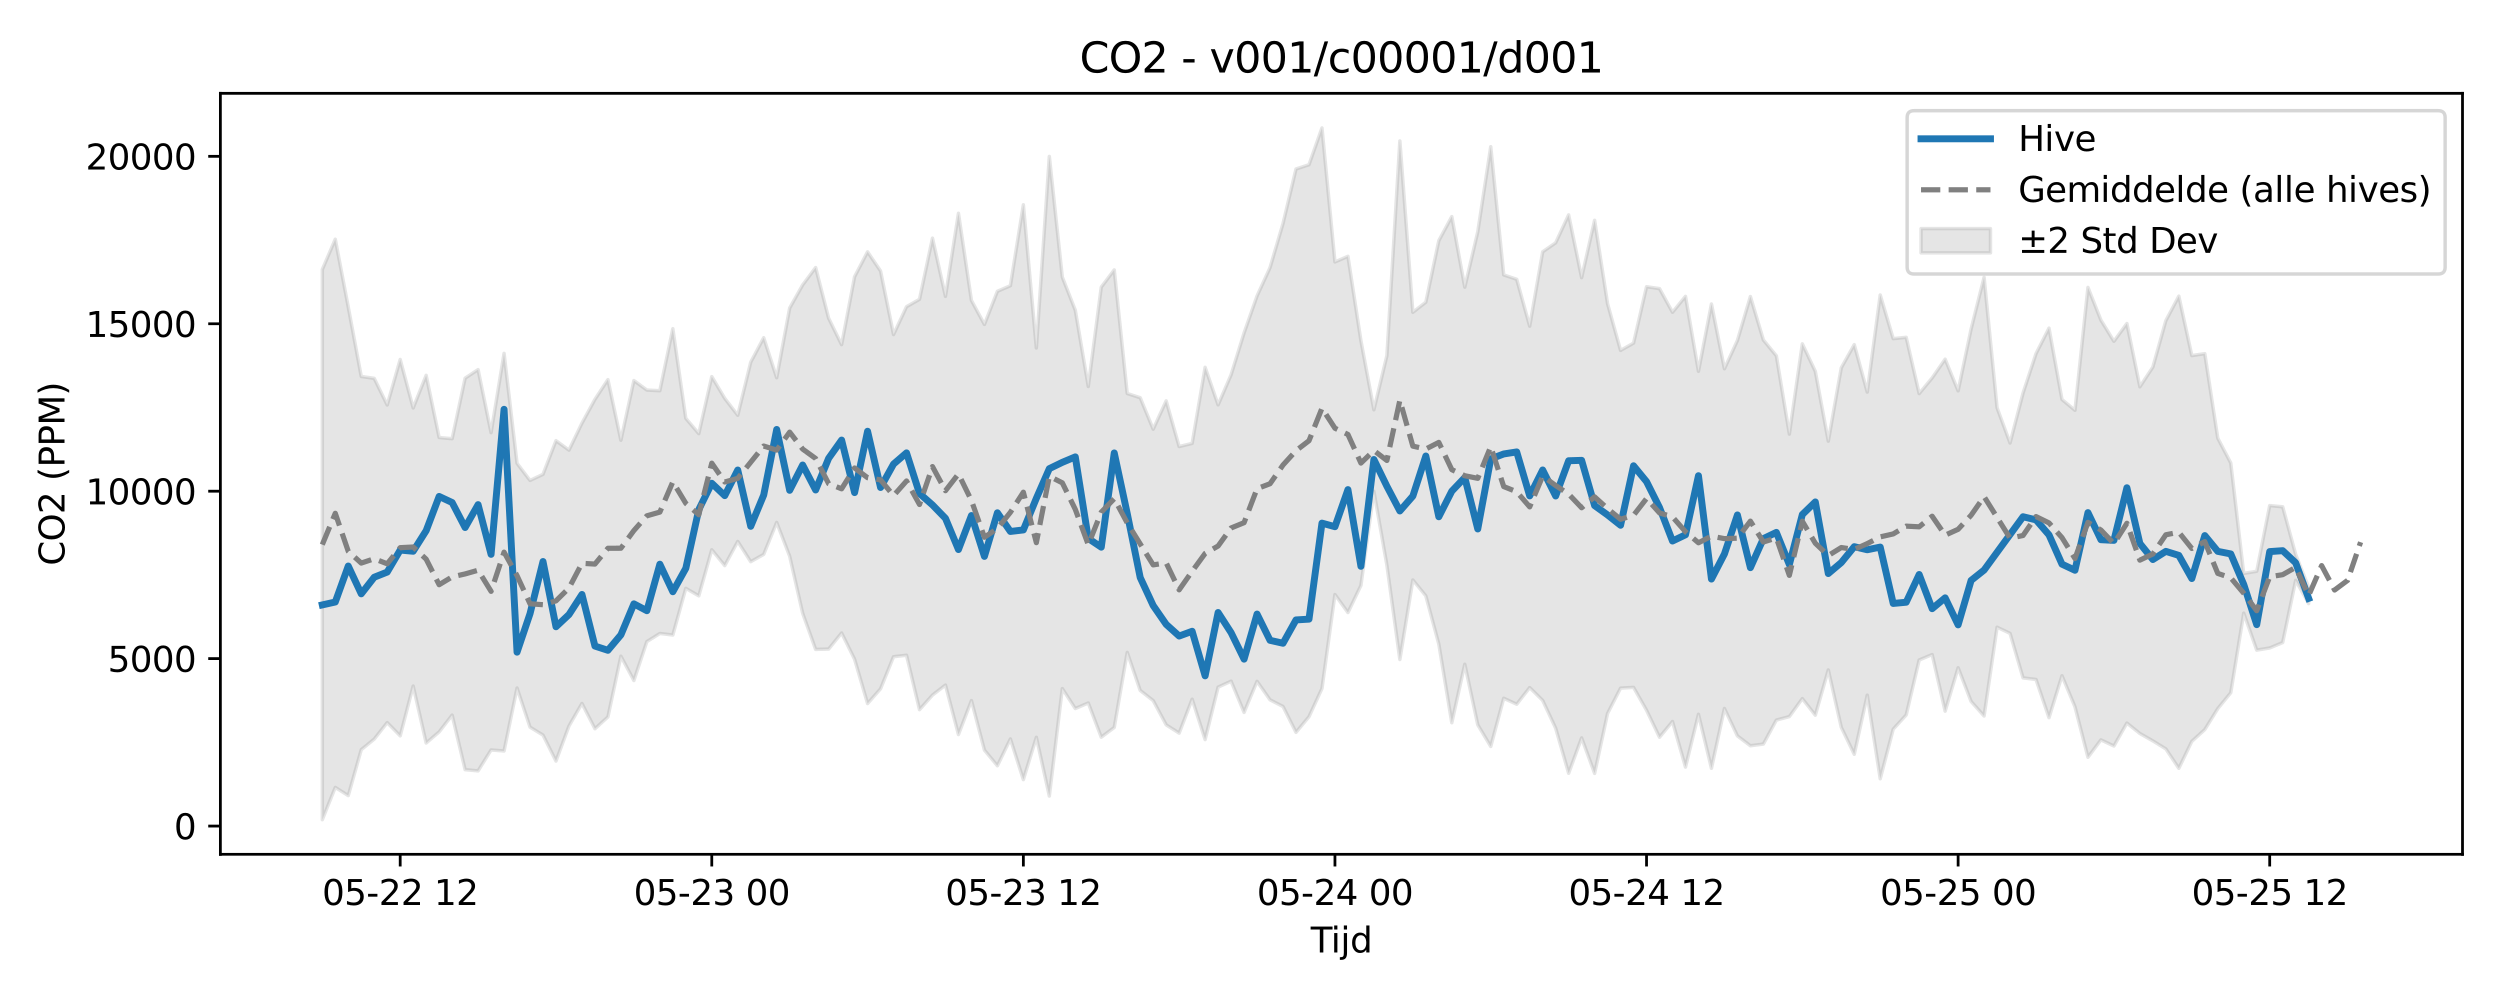 <?xml version="1.0" encoding="utf-8" standalone="no"?>
<!DOCTYPE svg PUBLIC "-//W3C//DTD SVG 1.1//EN"
  "http://www.w3.org/Graphics/SVG/1.1/DTD/svg11.dtd">
<svg xmlns:xlink="http://www.w3.org/1999/xlink" width="720pt" height="288pt" viewBox="0 0 720 288" xmlns="http://www.w3.org/2000/svg" version="1.1">
 <defs>
  <style type="text/css">*{stroke-linejoin: round; stroke-linecap: butt}</style>
 </defs>
 <g id="figure_1">
  <g id="patch_1">
   <path d="M 0 288 
L 720 288 
L 720 0 
L 0 0 
z
" style="fill: #ffffff"/>
  </g>
  <g id="axes_1">
   <g id="patch_2">
    <path d="M 63.47 246.04 
L 709.2 246.04 
L 709.2 26.88 
L 63.47 26.88 
z
" style="fill: #ffffff"/>
   </g>
   <g id="FillBetweenPolyCollection_1">
    <defs>
     <path id="m623223d68a" d="M 92.821 -210.369 
L 92.821 -51.922 
L 96.56 -61.226 
L 100.299 -58.861 
L 104.038 -72.087 
L 107.777 -75.133 
L 111.516 -79.89 
L 115.256 -76.07 
L 118.995 -90.421 
L 122.734 -74.013 
L 126.473 -77.212 
L 130.212 -82.056 
L 133.951 -66.335 
L 137.69 -65.986 
L 141.429 -72.011 
L 145.168 -71.718 
L 148.907 -89.851 
L 152.646 -78.588 
L 156.385 -76.29 
L 160.124 -68.809 
L 163.863 -78.912 
L 167.602 -85.407 
L 171.341 -78.116 
L 175.08 -81.524 
L 178.819 -99.016 
L 182.558 -92.002 
L 186.297 -103.223 
L 190.036 -105.555 
L 193.775 -105.113 
L 197.514 -118.557 
L 201.253 -116.391 
L 204.992 -129.673 
L 208.731 -125.104 
L 212.47 -132.064 
L 216.209 -126.233 
L 219.948 -128.337 
L 223.687 -137.54 
L 227.426 -127.801 
L 231.165 -111.393 
L 234.904 -100.967 
L 238.643 -101.064 
L 242.382 -105.701 
L 246.121 -98.137 
L 249.861 -85.368 
L 253.6 -89.636 
L 257.339 -98.865 
L 261.078 -99.287 
L 264.817 -83.616 
L 268.556 -87.814 
L 272.295 -90.702 
L 276.034 -76.448 
L 279.773 -86.237 
L 283.512 -71.975 
L 287.251 -67.462 
L 290.99 -75.192 
L 294.729 -63.466 
L 298.468 -75.653 
L 302.207 -58.727 
L 305.946 -89.692 
L 309.685 -83.934 
L 313.424 -85.546 
L 317.163 -75.684 
L 320.902 -78.486 
L 324.641 -100.119 
L 328.38 -89.152 
L 332.119 -86.229 
L 335.858 -79.241 
L 339.597 -76.854 
L 343.336 -86.634 
L 347.075 -74.996 
L 350.814 -90.099 
L 354.553 -91.819 
L 358.292 -82.825 
L 362.031 -91.776 
L 365.77 -86.444 
L 369.509 -84.53 
L 373.248 -77.077 
L 376.987 -81.592 
L 380.726 -89.702 
L 384.465 -116.782 
L 388.205 -111.576 
L 391.944 -119.383 
L 395.683 -146.518 
L 399.422 -125.212 
L 403.161 -98.055 
L 406.9 -120.969 
L 410.639 -116.386 
L 414.378 -102.49 
L 418.117 -79.844 
L 421.856 -96.699 
L 425.595 -79.256 
L 429.334 -73.012 
L 433.073 -86.902 
L 436.812 -85.179 
L 440.551 -89.978 
L 444.29 -86.276 
L 448.029 -78.283 
L 451.768 -65.29 
L 455.507 -75.49 
L 459.246 -65.261 
L 462.985 -82.536 
L 466.724 -89.815 
L 470.463 -90.028 
L 474.202 -83.448 
L 477.941 -75.677 
L 481.68 -80.2 
L 485.419 -67.074 
L 489.158 -82.293 
L 492.897 -66.728 
L 496.636 -83.958 
L 500.375 -76.06 
L 504.114 -73.222 
L 507.853 -73.71 
L 511.592 -80.612 
L 515.331 -81.619 
L 519.07 -86.795 
L 522.809 -82.023 
L 526.549 -95.066 
L 530.288 -78.539 
L 534.027 -70.76 
L 537.766 -87.805 
L 541.505 -63.708 
L 545.244 -77.989 
L 548.983 -82.084 
L 552.722 -97.92 
L 556.461 -99.485 
L 560.2 -83.174 
L 563.939 -95.683 
L 567.678 -85.984 
L 571.417 -81.792 
L 575.156 -107.361 
L 578.895 -105.586 
L 582.634 -92.769 
L 586.373 -92.309 
L 590.112 -81.297 
L 593.851 -93.389 
L 597.59 -84.446 
L 601.329 -69.896 
L 605.068 -74.918 
L 608.807 -73.145 
L 612.546 -79.756 
L 616.285 -76.751 
L 620.024 -74.625 
L 623.763 -72.318 
L 627.502 -66.722 
L 631.241 -74.485 
L 634.98 -77.875 
L 638.719 -83.914 
L 642.458 -88.492 
L 646.197 -111.425 
L 649.936 -100.762 
L 653.675 -101.382 
L 657.414 -102.944 
L 661.154 -120.873 
L 664.893 -114.151 
L 664.893 -118.843 
L 664.893 -118.843 
L 661.154 -128.329 
L 657.414 -142.041 
L 653.675 -142.398 
L 649.936 -123.475 
L 646.197 -122.854 
L 642.458 -154.666 
L 638.719 -161.809 
L 634.98 -186.147 
L 631.241 -185.595 
L 627.502 -202.715 
L 623.763 -195.655 
L 620.024 -182.286 
L 616.285 -176.604 
L 612.546 -194.825 
L 608.807 -189.71 
L 605.068 -195.799 
L 601.329 -205.227 
L 597.59 -169.836 
L 593.851 -172.948 
L 590.112 -193.499 
L 586.373 -186.148 
L 582.634 -174.781 
L 578.895 -160.415 
L 575.156 -170.562 
L 571.417 -208.144 
L 567.678 -193.246 
L 563.939 -175.437 
L 560.2 -184.561 
L 556.461 -179.162 
L 552.722 -174.637 
L 548.983 -190.857 
L 545.244 -190.468 
L 541.505 -203.05 
L 537.766 -175.078 
L 534.027 -188.747 
L 530.288 -182.08 
L 526.549 -160.93 
L 522.809 -181.066 
L 519.07 -188.979 
L 515.331 -162.97 
L 511.592 -185.53 
L 507.853 -190.086 
L 504.114 -202.604 
L 500.375 -189.946 
L 496.636 -181.788 
L 492.897 -200.455 
L 489.158 -181.062 
L 485.419 -202.655 
L 481.68 -198.067 
L 477.941 -204.885 
L 474.202 -205.42 
L 470.463 -189.186 
L 466.724 -187.081 
L 462.985 -200.508 
L 459.246 -224.554 
L 455.507 -208.04 
L 451.768 -226.119 
L 448.029 -218.07 
L 444.29 -215.488 
L 440.551 -194.059 
L 436.812 -207.561 
L 433.073 -208.832 
L 429.334 -245.752 
L 425.595 -221.227 
L 421.856 -205.282 
L 418.117 -225.63 
L 414.378 -218.694 
L 410.639 -200.976 
L 406.9 -198.054 
L 403.161 -247.411 
L 399.422 -185.562 
L 395.683 -169.98 
L 391.944 -189.884 
L 388.205 -214.187 
L 384.465 -212.555 
L 380.726 -251.158 
L 376.987 -240.554 
L 373.248 -239.33 
L 369.509 -223.634 
L 365.77 -210.925 
L 362.031 -202.758 
L 358.292 -192.112 
L 354.553 -180.066 
L 350.814 -171.401 
L 347.075 -182.224 
L 343.336 -160.303 
L 339.597 -159.395 
L 335.858 -172.551 
L 332.119 -164.395 
L 328.38 -173.46 
L 324.641 -174.668 
L 320.902 -210.271 
L 317.163 -205.312 
L 313.424 -176.689 
L 309.685 -198.666 
L 305.946 -208.198 
L 302.207 -242.946 
L 298.468 -187.776 
L 294.729 -229.032 
L 290.99 -205.713 
L 287.251 -204.108 
L 283.512 -194.56 
L 279.773 -201.486 
L 276.034 -226.582 
L 272.295 -202.649 
L 268.556 -219.427 
L 264.817 -201.803 
L 261.078 -199.672 
L 257.339 -191.649 
L 253.6 -209.953 
L 249.861 -215.473 
L 246.121 -208.303 
L 242.382 -188.738 
L 238.643 -196.364 
L 234.904 -210.947 
L 231.165 -205.941 
L 227.426 -199.284 
L 223.687 -179.208 
L 219.948 -190.74 
L 216.209 -183.683 
L 212.47 -168.4 
L 208.731 -173.269 
L 204.992 -179.54 
L 201.253 -163.104 
L 197.514 -167.518 
L 193.775 -193.339 
L 190.036 -175.477 
L 186.297 -175.665 
L 182.558 -178.407 
L 178.819 -161.207 
L 175.08 -178.675 
L 171.341 -172.978 
L 167.602 -166.137 
L 163.863 -158.363 
L 160.124 -161.089 
L 156.385 -151.395 
L 152.646 -149.639 
L 148.907 -154.564 
L 145.168 -186.239 
L 141.429 -163.38 
L 137.69 -181.558 
L 133.951 -179.08 
L 130.212 -161.654 
L 126.473 -161.993 
L 122.734 -179.913 
L 118.995 -170.507 
L 115.256 -184.478 
L 111.516 -171.363 
L 107.777 -179.039 
L 104.038 -179.578 
L 100.299 -199.572 
L 96.56 -219.112 
L 92.821 -210.369 
z
" style="stroke: #808080; stroke-opacity: 0.2"/>
    </defs>
    <g clip-path="url(#p5d192a5599)">
     <use xlink:href="#m623223d68a" x="0" y="288" style="fill: #808080; fill-opacity: 0.2; stroke: #808080; stroke-opacity: 0.2"/>
    </g>
   </g>
   <g id="matplotlib.axis_1">
    <g id="xtick_1">
     <g id="line2d_1">
      <defs>
       <path id="mdbb55ed7d4" d="M 0 0 
L 0 3.5 
" style="stroke: #000000; stroke-width: 0.8"/>
      </defs>
      <g>
       <use xlink:href="#mdbb55ed7d4" x="115.256" y="246.04" style="stroke: #000000; stroke-width: 0.8"/>
      </g>
     </g>
     <g id="text_1">
      <!-- 05-22 12 -->
      <g transform="translate(92.775 260.638) scale(0.1 -0.1)">
       <defs>
        <path id="DejaVuSans-30" d="M 2034 4250 
Q 1547 4250 1301 3770 
Q 1056 3291 1056 2328 
Q 1056 1369 1301 889 
Q 1547 409 2034 409 
Q 2525 409 2770 889 
Q 3016 1369 3016 2328 
Q 3016 3291 2770 3770 
Q 2525 4250 2034 4250 
z
M 2034 4750 
Q 2819 4750 3233 4129 
Q 3647 3509 3647 2328 
Q 3647 1150 3233 529 
Q 2819 -91 2034 -91 
Q 1250 -91 836 529 
Q 422 1150 422 2328 
Q 422 3509 836 4129 
Q 1250 4750 2034 4750 
z
" transform="scale(0.016)"/>
        <path id="DejaVuSans-35" d="M 691 4666 
L 3169 4666 
L 3169 4134 
L 1269 4134 
L 1269 2991 
Q 1406 3038 1543 3061 
Q 1681 3084 1819 3084 
Q 2600 3084 3056 2656 
Q 3513 2228 3513 1497 
Q 3513 744 3044 326 
Q 2575 -91 1722 -91 
Q 1428 -91 1123 -41 
Q 819 9 494 109 
L 494 744 
Q 775 591 1075 516 
Q 1375 441 1709 441 
Q 2250 441 2565 725 
Q 2881 1009 2881 1497 
Q 2881 1984 2565 2268 
Q 2250 2553 1709 2553 
Q 1456 2553 1204 2497 
Q 953 2441 691 2322 
L 691 4666 
z
" transform="scale(0.016)"/>
        <path id="DejaVuSans-2d" d="M 313 2009 
L 1997 2009 
L 1997 1497 
L 313 1497 
L 313 2009 
z
" transform="scale(0.016)"/>
        <path id="DejaVuSans-32" d="M 1228 531 
L 3431 531 
L 3431 0 
L 469 0 
L 469 531 
Q 828 903 1448 1529 
Q 2069 2156 2228 2338 
Q 2531 2678 2651 2914 
Q 2772 3150 2772 3378 
Q 2772 3750 2511 3984 
Q 2250 4219 1831 4219 
Q 1534 4219 1204 4116 
Q 875 4013 500 3803 
L 500 4441 
Q 881 4594 1212 4672 
Q 1544 4750 1819 4750 
Q 2544 4750 2975 4387 
Q 3406 4025 3406 3419 
Q 3406 3131 3298 2873 
Q 3191 2616 2906 2266 
Q 2828 2175 2409 1742 
Q 1991 1309 1228 531 
z
" transform="scale(0.016)"/>
        <path id="DejaVuSans-20" transform="scale(0.016)"/>
        <path id="DejaVuSans-31" d="M 794 531 
L 1825 531 
L 1825 4091 
L 703 3866 
L 703 4441 
L 1819 4666 
L 2450 4666 
L 2450 531 
L 3481 531 
L 3481 0 
L 794 0 
L 794 531 
z
" transform="scale(0.016)"/>
       </defs>
       <use xlink:href="#DejaVuSans-30"/>
       <use xlink:href="#DejaVuSans-35" transform="translate(63.623 0)"/>
       <use xlink:href="#DejaVuSans-2d" transform="translate(127.246 0)"/>
       <use xlink:href="#DejaVuSans-32" transform="translate(163.33 0)"/>
       <use xlink:href="#DejaVuSans-32" transform="translate(226.953 0)"/>
       <use xlink:href="#DejaVuSans-20" transform="translate(290.576 0)"/>
       <use xlink:href="#DejaVuSans-31" transform="translate(322.363 0)"/>
       <use xlink:href="#DejaVuSans-32" transform="translate(385.986 0)"/>
      </g>
     </g>
    </g>
    <g id="xtick_2">
     <g id="line2d_2">
      <g>
       <use xlink:href="#mdbb55ed7d4" x="204.992" y="246.04" style="stroke: #000000; stroke-width: 0.8"/>
      </g>
     </g>
     <g id="text_2">
      <!-- 05-23 00 -->
      <g transform="translate(182.512 260.638) scale(0.1 -0.1)">
       <defs>
        <path id="DejaVuSans-33" d="M 2597 2516 
Q 3050 2419 3304 2112 
Q 3559 1806 3559 1356 
Q 3559 666 3084 287 
Q 2609 -91 1734 -91 
Q 1441 -91 1130 -33 
Q 819 25 488 141 
L 488 750 
Q 750 597 1062 519 
Q 1375 441 1716 441 
Q 2309 441 2620 675 
Q 2931 909 2931 1356 
Q 2931 1769 2642 2001 
Q 2353 2234 1838 2234 
L 1294 2234 
L 1294 2753 
L 1863 2753 
Q 2328 2753 2575 2939 
Q 2822 3125 2822 3475 
Q 2822 3834 2567 4026 
Q 2313 4219 1838 4219 
Q 1578 4219 1281 4162 
Q 984 4106 628 3988 
L 628 4550 
Q 988 4650 1302 4700 
Q 1616 4750 1894 4750 
Q 2613 4750 3031 4423 
Q 3450 4097 3450 3541 
Q 3450 3153 3228 2886 
Q 3006 2619 2597 2516 
z
" transform="scale(0.016)"/>
       </defs>
       <use xlink:href="#DejaVuSans-30"/>
       <use xlink:href="#DejaVuSans-35" transform="translate(63.623 0)"/>
       <use xlink:href="#DejaVuSans-2d" transform="translate(127.246 0)"/>
       <use xlink:href="#DejaVuSans-32" transform="translate(163.33 0)"/>
       <use xlink:href="#DejaVuSans-33" transform="translate(226.953 0)"/>
       <use xlink:href="#DejaVuSans-20" transform="translate(290.576 0)"/>
       <use xlink:href="#DejaVuSans-30" transform="translate(322.363 0)"/>
       <use xlink:href="#DejaVuSans-30" transform="translate(385.986 0)"/>
      </g>
     </g>
    </g>
    <g id="xtick_3">
     <g id="line2d_3">
      <g>
       <use xlink:href="#mdbb55ed7d4" x="294.729" y="246.04" style="stroke: #000000; stroke-width: 0.8"/>
      </g>
     </g>
     <g id="text_3">
      <!-- 05-23 12 -->
      <g transform="translate(272.248 260.638) scale(0.1 -0.1)">
       <use xlink:href="#DejaVuSans-30"/>
       <use xlink:href="#DejaVuSans-35" transform="translate(63.623 0)"/>
       <use xlink:href="#DejaVuSans-2d" transform="translate(127.246 0)"/>
       <use xlink:href="#DejaVuSans-32" transform="translate(163.33 0)"/>
       <use xlink:href="#DejaVuSans-33" transform="translate(226.953 0)"/>
       <use xlink:href="#DejaVuSans-20" transform="translate(290.576 0)"/>
       <use xlink:href="#DejaVuSans-31" transform="translate(322.363 0)"/>
       <use xlink:href="#DejaVuSans-32" transform="translate(385.986 0)"/>
      </g>
     </g>
    </g>
    <g id="xtick_4">
     <g id="line2d_4">
      <g>
       <use xlink:href="#mdbb55ed7d4" x="384.465" y="246.04" style="stroke: #000000; stroke-width: 0.8"/>
      </g>
     </g>
     <g id="text_4">
      <!-- 05-24 00 -->
      <g transform="translate(361.985 260.638) scale(0.1 -0.1)">
       <defs>
        <path id="DejaVuSans-34" d="M 2419 4116 
L 825 1625 
L 2419 1625 
L 2419 4116 
z
M 2253 4666 
L 3047 4666 
L 3047 1625 
L 3713 1625 
L 3713 1100 
L 3047 1100 
L 3047 0 
L 2419 0 
L 2419 1100 
L 313 1100 
L 313 1709 
L 2253 4666 
z
" transform="scale(0.016)"/>
       </defs>
       <use xlink:href="#DejaVuSans-30"/>
       <use xlink:href="#DejaVuSans-35" transform="translate(63.623 0)"/>
       <use xlink:href="#DejaVuSans-2d" transform="translate(127.246 0)"/>
       <use xlink:href="#DejaVuSans-32" transform="translate(163.33 0)"/>
       <use xlink:href="#DejaVuSans-34" transform="translate(226.953 0)"/>
       <use xlink:href="#DejaVuSans-20" transform="translate(290.576 0)"/>
       <use xlink:href="#DejaVuSans-30" transform="translate(322.363 0)"/>
       <use xlink:href="#DejaVuSans-30" transform="translate(385.986 0)"/>
      </g>
     </g>
    </g>
    <g id="xtick_5">
     <g id="line2d_5">
      <g>
       <use xlink:href="#mdbb55ed7d4" x="474.202" y="246.04" style="stroke: #000000; stroke-width: 0.8"/>
      </g>
     </g>
     <g id="text_5">
      <!-- 05-24 12 -->
      <g transform="translate(451.722 260.638) scale(0.1 -0.1)">
       <use xlink:href="#DejaVuSans-30"/>
       <use xlink:href="#DejaVuSans-35" transform="translate(63.623 0)"/>
       <use xlink:href="#DejaVuSans-2d" transform="translate(127.246 0)"/>
       <use xlink:href="#DejaVuSans-32" transform="translate(163.33 0)"/>
       <use xlink:href="#DejaVuSans-34" transform="translate(226.953 0)"/>
       <use xlink:href="#DejaVuSans-20" transform="translate(290.576 0)"/>
       <use xlink:href="#DejaVuSans-31" transform="translate(322.363 0)"/>
       <use xlink:href="#DejaVuSans-32" transform="translate(385.986 0)"/>
      </g>
     </g>
    </g>
    <g id="xtick_6">
     <g id="line2d_6">
      <g>
       <use xlink:href="#mdbb55ed7d4" x="563.939" y="246.04" style="stroke: #000000; stroke-width: 0.8"/>
      </g>
     </g>
     <g id="text_6">
      <!-- 05-25 00 -->
      <g transform="translate(541.458 260.638) scale(0.1 -0.1)">
       <use xlink:href="#DejaVuSans-30"/>
       <use xlink:href="#DejaVuSans-35" transform="translate(63.623 0)"/>
       <use xlink:href="#DejaVuSans-2d" transform="translate(127.246 0)"/>
       <use xlink:href="#DejaVuSans-32" transform="translate(163.33 0)"/>
       <use xlink:href="#DejaVuSans-35" transform="translate(226.953 0)"/>
       <use xlink:href="#DejaVuSans-20" transform="translate(290.576 0)"/>
       <use xlink:href="#DejaVuSans-30" transform="translate(322.363 0)"/>
       <use xlink:href="#DejaVuSans-30" transform="translate(385.986 0)"/>
      </g>
     </g>
    </g>
    <g id="xtick_7">
     <g id="line2d_7">
      <g>
       <use xlink:href="#mdbb55ed7d4" x="653.675" y="246.04" style="stroke: #000000; stroke-width: 0.8"/>
      </g>
     </g>
     <g id="text_7">
      <!-- 05-25 12 -->
      <g transform="translate(631.195 260.638) scale(0.1 -0.1)">
       <use xlink:href="#DejaVuSans-30"/>
       <use xlink:href="#DejaVuSans-35" transform="translate(63.623 0)"/>
       <use xlink:href="#DejaVuSans-2d" transform="translate(127.246 0)"/>
       <use xlink:href="#DejaVuSans-32" transform="translate(163.33 0)"/>
       <use xlink:href="#DejaVuSans-35" transform="translate(226.953 0)"/>
       <use xlink:href="#DejaVuSans-20" transform="translate(290.576 0)"/>
       <use xlink:href="#DejaVuSans-31" transform="translate(322.363 0)"/>
       <use xlink:href="#DejaVuSans-32" transform="translate(385.986 0)"/>
      </g>
     </g>
    </g>
    <g id="text_8">
     <!-- Tijd -->
     <g transform="translate(377.485 274.317) scale(0.1 -0.1)">
      <defs>
       <path id="DejaVuSans-54" d="M -19 4666 
L 3928 4666 
L 3928 4134 
L 2272 4134 
L 2272 0 
L 1638 0 
L 1638 4134 
L -19 4134 
L -19 4666 
z
" transform="scale(0.016)"/>
       <path id="DejaVuSans-69" d="M 603 3500 
L 1178 3500 
L 1178 0 
L 603 0 
L 603 3500 
z
M 603 4863 
L 1178 4863 
L 1178 4134 
L 603 4134 
L 603 4863 
z
" transform="scale(0.016)"/>
       <path id="DejaVuSans-6a" d="M 603 3500 
L 1178 3500 
L 1178 -63 
Q 1178 -731 923 -1031 
Q 669 -1331 103 -1331 
L -116 -1331 
L -116 -844 
L 38 -844 
Q 366 -844 484 -692 
Q 603 -541 603 -63 
L 603 3500 
z
M 603 4863 
L 1178 4863 
L 1178 4134 
L 603 4134 
L 603 4863 
z
" transform="scale(0.016)"/>
       <path id="DejaVuSans-64" d="M 2906 2969 
L 2906 4863 
L 3481 4863 
L 3481 0 
L 2906 0 
L 2906 525 
Q 2725 213 2448 61 
Q 2172 -91 1784 -91 
Q 1150 -91 751 415 
Q 353 922 353 1747 
Q 353 2572 751 3078 
Q 1150 3584 1784 3584 
Q 2172 3584 2448 3432 
Q 2725 3281 2906 2969 
z
M 947 1747 
Q 947 1113 1208 752 
Q 1469 391 1925 391 
Q 2381 391 2643 752 
Q 2906 1113 2906 1747 
Q 2906 2381 2643 2742 
Q 2381 3103 1925 3103 
Q 1469 3103 1208 2742 
Q 947 2381 947 1747 
z
" transform="scale(0.016)"/>
      </defs>
      <use xlink:href="#DejaVuSans-54"/>
      <use xlink:href="#DejaVuSans-69" transform="translate(57.959 0)"/>
      <use xlink:href="#DejaVuSans-6a" transform="translate(85.742 0)"/>
      <use xlink:href="#DejaVuSans-64" transform="translate(113.525 0)"/>
     </g>
    </g>
   </g>
   <g id="matplotlib.axis_2">
    <g id="ytick_1">
     <g id="line2d_8">
      <defs>
       <path id="m14771e2148" d="M 0 0 
L -3.5 0 
" style="stroke: #000000; stroke-width: 0.8"/>
      </defs>
      <g>
       <use xlink:href="#m14771e2148" x="63.47" y="237.902" style="stroke: #000000; stroke-width: 0.8"/>
      </g>
     </g>
     <g id="text_9">
      <!-- 0 -->
      <g transform="translate(50.108 241.701) scale(0.1 -0.1)">
       <use xlink:href="#DejaVuSans-30"/>
      </g>
     </g>
    </g>
    <g id="ytick_2">
     <g id="line2d_9">
      <g>
       <use xlink:href="#m14771e2148" x="63.47" y="189.682" style="stroke: #000000; stroke-width: 0.8"/>
      </g>
     </g>
     <g id="text_10">
      <!-- 5000 -->
      <g transform="translate(31.02 193.481) scale(0.1 -0.1)">
       <use xlink:href="#DejaVuSans-35"/>
       <use xlink:href="#DejaVuSans-30" transform="translate(63.623 0)"/>
       <use xlink:href="#DejaVuSans-30" transform="translate(127.246 0)"/>
       <use xlink:href="#DejaVuSans-30" transform="translate(190.869 0)"/>
      </g>
     </g>
    </g>
    <g id="ytick_3">
     <g id="line2d_10">
      <g>
       <use xlink:href="#m14771e2148" x="63.47" y="141.462" style="stroke: #000000; stroke-width: 0.8"/>
      </g>
     </g>
     <g id="text_11">
      <!-- 10000 -->
      <g transform="translate(24.657 145.261) scale(0.1 -0.1)">
       <use xlink:href="#DejaVuSans-31"/>
       <use xlink:href="#DejaVuSans-30" transform="translate(63.623 0)"/>
       <use xlink:href="#DejaVuSans-30" transform="translate(127.246 0)"/>
       <use xlink:href="#DejaVuSans-30" transform="translate(190.869 0)"/>
       <use xlink:href="#DejaVuSans-30" transform="translate(254.492 0)"/>
      </g>
     </g>
    </g>
    <g id="ytick_4">
     <g id="line2d_11">
      <g>
       <use xlink:href="#m14771e2148" x="63.47" y="93.242" style="stroke: #000000; stroke-width: 0.8"/>
      </g>
     </g>
     <g id="text_12">
      <!-- 15000 -->
      <g transform="translate(24.657 97.041) scale(0.1 -0.1)">
       <use xlink:href="#DejaVuSans-31"/>
       <use xlink:href="#DejaVuSans-35" transform="translate(63.623 0)"/>
       <use xlink:href="#DejaVuSans-30" transform="translate(127.246 0)"/>
       <use xlink:href="#DejaVuSans-30" transform="translate(190.869 0)"/>
       <use xlink:href="#DejaVuSans-30" transform="translate(254.492 0)"/>
      </g>
     </g>
    </g>
    <g id="ytick_5">
     <g id="line2d_12">
      <g>
       <use xlink:href="#m14771e2148" x="63.47" y="45.022" style="stroke: #000000; stroke-width: 0.8"/>
      </g>
     </g>
     <g id="text_13">
      <!-- 20000 -->
      <g transform="translate(24.657 48.821) scale(0.1 -0.1)">
       <use xlink:href="#DejaVuSans-32"/>
       <use xlink:href="#DejaVuSans-30" transform="translate(63.623 0)"/>
       <use xlink:href="#DejaVuSans-30" transform="translate(127.246 0)"/>
       <use xlink:href="#DejaVuSans-30" transform="translate(190.869 0)"/>
       <use xlink:href="#DejaVuSans-30" transform="translate(254.492 0)"/>
      </g>
     </g>
    </g>
    <g id="text_14">
     <!-- CO2 (PPM) -->
     <g transform="translate(18.578 162.903) rotate(-90) scale(0.1 -0.1)">
      <defs>
       <path id="DejaVuSans-43" d="M 4122 4306 
L 4122 3641 
Q 3803 3938 3442 4084 
Q 3081 4231 2675 4231 
Q 1875 4231 1450 3742 
Q 1025 3253 1025 2328 
Q 1025 1406 1450 917 
Q 1875 428 2675 428 
Q 3081 428 3442 575 
Q 3803 722 4122 1019 
L 4122 359 
Q 3791 134 3420 21 
Q 3050 -91 2638 -91 
Q 1578 -91 968 557 
Q 359 1206 359 2328 
Q 359 3453 968 4101 
Q 1578 4750 2638 4750 
Q 3056 4750 3426 4639 
Q 3797 4528 4122 4306 
z
" transform="scale(0.016)"/>
       <path id="DejaVuSans-4f" d="M 2522 4238 
Q 1834 4238 1429 3725 
Q 1025 3213 1025 2328 
Q 1025 1447 1429 934 
Q 1834 422 2522 422 
Q 3209 422 3611 934 
Q 4013 1447 4013 2328 
Q 4013 3213 3611 3725 
Q 3209 4238 2522 4238 
z
M 2522 4750 
Q 3503 4750 4090 4092 
Q 4678 3434 4678 2328 
Q 4678 1225 4090 567 
Q 3503 -91 2522 -91 
Q 1538 -91 948 565 
Q 359 1222 359 2328 
Q 359 3434 948 4092 
Q 1538 4750 2522 4750 
z
" transform="scale(0.016)"/>
       <path id="DejaVuSans-28" d="M 1984 4856 
Q 1566 4138 1362 3434 
Q 1159 2731 1159 2009 
Q 1159 1288 1364 580 
Q 1569 -128 1984 -844 
L 1484 -844 
Q 1016 -109 783 600 
Q 550 1309 550 2009 
Q 550 2706 781 3412 
Q 1013 4119 1484 4856 
L 1984 4856 
z
" transform="scale(0.016)"/>
       <path id="DejaVuSans-50" d="M 1259 4147 
L 1259 2394 
L 2053 2394 
Q 2494 2394 2734 2622 
Q 2975 2850 2975 3272 
Q 2975 3691 2734 3919 
Q 2494 4147 2053 4147 
L 1259 4147 
z
M 628 4666 
L 2053 4666 
Q 2838 4666 3239 4311 
Q 3641 3956 3641 3272 
Q 3641 2581 3239 2228 
Q 2838 1875 2053 1875 
L 1259 1875 
L 1259 0 
L 628 0 
L 628 4666 
z
" transform="scale(0.016)"/>
       <path id="DejaVuSans-4d" d="M 628 4666 
L 1569 4666 
L 2759 1491 
L 3956 4666 
L 4897 4666 
L 4897 0 
L 4281 0 
L 4281 4097 
L 3078 897 
L 2444 897 
L 1241 4097 
L 1241 0 
L 628 0 
L 628 4666 
z
" transform="scale(0.016)"/>
       <path id="DejaVuSans-29" d="M 513 4856 
L 1013 4856 
Q 1481 4119 1714 3412 
Q 1947 2706 1947 2009 
Q 1947 1309 1714 600 
Q 1481 -109 1013 -844 
L 513 -844 
Q 928 -128 1133 580 
Q 1338 1288 1338 2009 
Q 1338 2731 1133 3434 
Q 928 4138 513 4856 
z
" transform="scale(0.016)"/>
      </defs>
      <use xlink:href="#DejaVuSans-43"/>
      <use xlink:href="#DejaVuSans-4f" transform="translate(69.824 0)"/>
      <use xlink:href="#DejaVuSans-32" transform="translate(148.535 0)"/>
      <use xlink:href="#DejaVuSans-20" transform="translate(212.158 0)"/>
      <use xlink:href="#DejaVuSans-28" transform="translate(243.945 0)"/>
      <use xlink:href="#DejaVuSans-50" transform="translate(282.959 0)"/>
      <use xlink:href="#DejaVuSans-50" transform="translate(343.262 0)"/>
      <use xlink:href="#DejaVuSans-4d" transform="translate(403.564 0)"/>
      <use xlink:href="#DejaVuSans-29" transform="translate(489.844 0)"/>
     </g>
    </g>
   </g>
   <g id="line2d_13">
    <path d="M 92.821 174.218 
L 96.56 173.379 
L 100.299 163.019 
L 104.038 171.021 
L 107.777 166.241 
L 111.516 164.759 
L 115.256 158.421 
L 118.995 158.76 
L 122.734 152.829 
L 126.473 142.976 
L 130.212 144.725 
L 133.951 151.922 
L 137.69 145.336 
L 141.429 159.65 
L 145.168 117.887 
L 148.907 187.821 
L 152.646 176.736 
L 156.385 161.721 
L 160.124 180.504 
L 163.863 176.995 
L 167.602 171.21 
L 171.341 186.072 
L 175.08 187.287 
L 178.819 182.841 
L 182.558 173.911 
L 186.297 175.881 
L 190.036 162.492 
L 193.775 170.416 
L 197.514 163.672 
L 201.253 146.75 
L 204.992 139.186 
L 208.731 142.738 
L 212.47 135.37 
L 216.209 151.578 
L 219.948 142.574 
L 223.687 123.688 
L 227.426 141.211 
L 231.165 133.927 
L 234.904 141.112 
L 238.643 132.004 
L 242.382 126.745 
L 246.121 141.864 
L 249.861 124.202 
L 253.6 140.398 
L 257.339 133.653 
L 261.078 130.429 
L 264.817 142.131 
L 268.556 145.426 
L 272.295 149.277 
L 276.034 158.268 
L 279.773 148.476 
L 283.512 160.239 
L 287.251 147.685 
L 290.99 153.06 
L 294.729 152.62 
L 298.468 143.51 
L 302.207 134.972 
L 305.946 133.154 
L 309.685 131.586 
L 313.424 155.079 
L 317.163 157.587 
L 320.902 130.452 
L 324.641 147.891 
L 328.38 166.331 
L 332.119 174.403 
L 335.858 179.813 
L 339.597 183.182 
L 343.336 181.809 
L 347.075 194.642 
L 350.814 176.402 
L 354.553 182.201 
L 358.292 189.833 
L 362.031 176.852 
L 365.77 184.416 
L 369.509 185.255 
L 373.248 178.54 
L 376.987 178.312 
L 380.726 150.662 
L 384.465 151.691 
L 388.205 141.012 
L 391.944 163.093 
L 395.683 132.345 
L 399.422 140.035 
L 403.161 147.158 
L 406.9 142.875 
L 410.639 131.333 
L 414.378 148.827 
L 418.117 141.459 
L 421.856 137.537 
L 425.595 152.34 
L 429.334 132.165 
L 433.073 130.741 
L 436.812 130.156 
L 440.551 142.815 
L 444.29 135.354 
L 448.029 142.847 
L 451.768 132.696 
L 455.507 132.58 
L 459.246 145.612 
L 462.985 148.309 
L 466.724 151.276 
L 470.463 134.145 
L 474.202 138.707 
L 477.941 146.171 
L 481.68 155.812 
L 485.419 154.023 
L 489.158 137.006 
L 492.897 166.768 
L 496.636 159.538 
L 500.375 148.306 
L 504.114 163.486 
L 507.853 155.121 
L 511.592 153.327 
L 515.331 162.598 
L 519.07 148.184 
L 522.809 144.561 
L 526.549 165.18 
L 530.288 162.023 
L 534.027 157.445 
L 537.766 158.336 
L 541.505 157.561 
L 545.244 173.792 
L 548.983 173.441 
L 552.722 165.456 
L 556.461 175.299 
L 560.2 172.181 
L 563.939 179.957 
L 567.678 167.163 
L 571.417 164.18 
L 582.634 148.82 
L 586.373 149.724 
L 590.112 154.051 
L 593.851 162.479 
L 597.59 164.235 
L 601.329 147.637 
L 605.068 155.436 
L 608.807 155.622 
L 612.546 140.478 
L 616.285 156.516 
L 620.024 161.145 
L 623.763 158.792 
L 627.502 159.953 
L 631.241 166.617 
L 634.98 154.25 
L 638.719 158.792 
L 642.458 159.528 
L 646.197 168.324 
L 649.936 179.896 
L 653.675 158.86 
L 657.414 158.596 
L 661.154 162.081 
L 664.893 172.332 
L 664.893 172.332 
" clip-path="url(#p5d192a5599)" style="fill: none; stroke: #1f77b4; stroke-width: 2; stroke-linecap: square"/>
   </g>
   <g id="line2d_14">
    <path d="M 92.821 156.855 
L 96.56 147.831 
L 100.299 158.784 
L 104.038 162.168 
L 107.777 160.914 
L 111.516 162.374 
L 115.256 157.726 
L 118.995 157.536 
L 122.734 161.037 
L 126.473 168.398 
L 130.212 166.145 
L 133.951 165.292 
L 137.69 164.228 
L 141.429 170.304 
L 145.168 159.021 
L 148.907 165.792 
L 152.646 173.887 
L 156.385 174.158 
L 160.124 173.051 
L 163.863 169.363 
L 167.602 162.228 
L 171.341 162.453 
L 175.08 157.901 
L 178.819 157.888 
L 182.558 152.796 
L 186.297 148.556 
L 190.036 147.484 
L 193.775 138.774 
L 197.514 144.963 
L 201.253 148.252 
L 204.992 133.394 
L 208.731 138.814 
L 212.47 137.768 
L 219.948 128.461 
L 223.687 129.626 
L 227.426 124.457 
L 231.165 129.333 
L 234.904 132.043 
L 238.643 139.286 
L 242.382 140.78 
L 246.121 134.78 
L 249.861 137.579 
L 253.6 138.206 
L 257.339 142.743 
L 261.078 138.521 
L 264.817 145.291 
L 268.556 134.379 
L 272.295 141.324 
L 276.034 136.485 
L 279.773 144.139 
L 283.512 154.732 
L 287.251 152.215 
L 290.99 147.548 
L 294.729 141.751 
L 298.468 156.286 
L 302.207 137.164 
L 305.946 139.055 
L 309.685 146.7 
L 313.424 156.883 
L 317.163 147.502 
L 320.902 143.622 
L 324.641 150.607 
L 332.119 162.688 
L 335.858 162.104 
L 339.597 169.876 
L 343.336 164.532 
L 347.075 159.39 
L 350.814 157.25 
L 354.553 152.058 
L 358.292 150.532 
L 362.031 140.733 
L 365.77 139.316 
L 369.509 133.918 
L 373.248 129.796 
L 376.987 126.927 
L 380.726 117.57 
L 384.465 123.332 
L 388.205 125.119 
L 391.944 133.367 
L 395.683 129.751 
L 399.422 132.613 
L 403.161 115.267 
L 406.9 128.488 
L 410.639 129.319 
L 414.378 127.408 
L 418.117 135.263 
L 421.856 137.01 
L 425.595 137.759 
L 429.334 128.618 
L 433.073 140.133 
L 436.812 141.63 
L 440.551 145.981 
L 444.29 137.118 
L 448.029 139.823 
L 451.768 142.296 
L 455.507 146.235 
L 459.246 143.093 
L 462.985 146.478 
L 466.724 149.552 
L 470.463 148.393 
L 474.202 143.566 
L 477.941 147.719 
L 481.68 148.867 
L 485.419 153.135 
L 489.158 156.322 
L 492.897 154.408 
L 496.636 155.127 
L 500.375 154.997 
L 504.114 150.087 
L 507.853 156.102 
L 511.592 154.929 
L 515.331 165.706 
L 519.07 150.113 
L 522.809 156.456 
L 526.549 160.002 
L 530.288 157.691 
L 534.027 158.246 
L 537.766 156.559 
L 541.505 154.621 
L 545.244 153.771 
L 548.983 151.529 
L 552.722 151.722 
L 556.461 148.676 
L 560.2 154.133 
L 563.939 152.44 
L 567.678 148.385 
L 571.417 143.032 
L 578.895 154.999 
L 582.634 154.225 
L 586.373 148.771 
L 590.112 150.602 
L 593.851 154.831 
L 597.59 160.859 
L 601.329 150.438 
L 605.068 152.642 
L 608.807 156.573 
L 612.546 150.709 
L 616.285 161.323 
L 620.024 159.544 
L 623.763 154.014 
L 627.502 153.281 
L 631.241 157.96 
L 634.98 155.989 
L 638.719 165.139 
L 642.458 166.421 
L 646.197 170.861 
L 649.936 175.881 
L 653.675 166.11 
L 657.414 165.508 
L 661.154 163.399 
L 664.893 171.503 
L 668.632 162.9 
L 672.371 169.926 
L 676.11 167.139 
L 679.849 156.145 
L 679.849 156.145 
" clip-path="url(#p5d192a5599)" style="fill: none; stroke-dasharray: 5.55,2.4; stroke-dashoffset: 0; stroke: #808080; stroke-width: 1.5"/>
   </g>
   <g id="patch_3">
    <path d="M 63.47 246.04 
L 63.47 26.88 
" style="fill: none; stroke: #000000; stroke-width: 0.8; stroke-linejoin: miter; stroke-linecap: square"/>
   </g>
   <g id="patch_4">
    <path d="M 709.2 246.04 
L 709.2 26.88 
" style="fill: none; stroke: #000000; stroke-width: 0.8; stroke-linejoin: miter; stroke-linecap: square"/>
   </g>
   <g id="patch_5">
    <path d="M 63.47 246.04 
L 709.2 246.04 
" style="fill: none; stroke: #000000; stroke-width: 0.8; stroke-linejoin: miter; stroke-linecap: square"/>
   </g>
   <g id="patch_6">
    <path d="M 63.47 26.88 
L 709.2 26.88 
" style="fill: none; stroke: #000000; stroke-width: 0.8; stroke-linejoin: miter; stroke-linecap: square"/>
   </g>
   <g id="text_15">
    <!-- CO2 - v001/c00001/d001 -->
    <g transform="translate(310.932 20.88) scale(0.12 -0.12)">
     <defs>
      <path id="DejaVuSans-76" d="M 191 3500 
L 800 3500 
L 1894 563 
L 2988 3500 
L 3597 3500 
L 2284 0 
L 1503 0 
L 191 3500 
z
" transform="scale(0.016)"/>
      <path id="DejaVuSans-2f" d="M 1625 4666 
L 2156 4666 
L 531 -594 
L 0 -594 
L 1625 4666 
z
" transform="scale(0.016)"/>
      <path id="DejaVuSans-63" d="M 3122 3366 
L 3122 2828 
Q 2878 2963 2633 3030 
Q 2388 3097 2138 3097 
Q 1578 3097 1268 2742 
Q 959 2388 959 1747 
Q 959 1106 1268 751 
Q 1578 397 2138 397 
Q 2388 397 2633 464 
Q 2878 531 3122 666 
L 3122 134 
Q 2881 22 2623 -34 
Q 2366 -91 2075 -91 
Q 1284 -91 818 406 
Q 353 903 353 1747 
Q 353 2603 823 3093 
Q 1294 3584 2113 3584 
Q 2378 3584 2631 3529 
Q 2884 3475 3122 3366 
z
" transform="scale(0.016)"/>
     </defs>
     <use xlink:href="#DejaVuSans-43"/>
     <use xlink:href="#DejaVuSans-4f" transform="translate(69.824 0)"/>
     <use xlink:href="#DejaVuSans-32" transform="translate(148.535 0)"/>
     <use xlink:href="#DejaVuSans-20" transform="translate(212.158 0)"/>
     <use xlink:href="#DejaVuSans-2d" transform="translate(243.945 0)"/>
     <use xlink:href="#DejaVuSans-20" transform="translate(280.029 0)"/>
     <use xlink:href="#DejaVuSans-76" transform="translate(311.816 0)"/>
     <use xlink:href="#DejaVuSans-30" transform="translate(370.996 0)"/>
     <use xlink:href="#DejaVuSans-30" transform="translate(434.619 0)"/>
     <use xlink:href="#DejaVuSans-31" transform="translate(498.242 0)"/>
     <use xlink:href="#DejaVuSans-2f" transform="translate(561.865 0)"/>
     <use xlink:href="#DejaVuSans-63" transform="translate(595.557 0)"/>
     <use xlink:href="#DejaVuSans-30" transform="translate(650.537 0)"/>
     <use xlink:href="#DejaVuSans-30" transform="translate(714.16 0)"/>
     <use xlink:href="#DejaVuSans-30" transform="translate(777.783 0)"/>
     <use xlink:href="#DejaVuSans-30" transform="translate(841.406 0)"/>
     <use xlink:href="#DejaVuSans-31" transform="translate(905.029 0)"/>
     <use xlink:href="#DejaVuSans-2f" transform="translate(968.652 0)"/>
     <use xlink:href="#DejaVuSans-64" transform="translate(1002.344 0)"/>
     <use xlink:href="#DejaVuSans-30" transform="translate(1065.82 0)"/>
     <use xlink:href="#DejaVuSans-30" transform="translate(1129.443 0)"/>
     <use xlink:href="#DejaVuSans-31" transform="translate(1193.066 0)"/>
    </g>
   </g>
   <g id="legend_1">
    <g id="patch_7">
     <path d="M 551.256 78.914 
L 702.2 78.914 
Q 704.2 78.914 704.2 76.914 
L 704.2 33.88 
Q 704.2 31.88 702.2 31.88 
L 551.256 31.88 
Q 549.256 31.88 549.256 33.88 
L 549.256 76.914 
Q 549.256 78.914 551.256 78.914 
z
" style="fill: #ffffff; opacity: 0.8; stroke: #cccccc; stroke-linejoin: miter"/>
    </g>
    <g id="line2d_15">
     <path d="M 553.256 39.978 
L 563.256 39.978 
L 573.256 39.978 
" style="fill: none; stroke: #1f77b4; stroke-width: 2; stroke-linecap: square"/>
    </g>
    <g id="text_16">
     <!-- Hive -->
     <g transform="translate(581.256 43.478) scale(0.1 -0.1)">
      <defs>
       <path id="DejaVuSans-48" d="M 628 4666 
L 1259 4666 
L 1259 2753 
L 3553 2753 
L 3553 4666 
L 4184 4666 
L 4184 0 
L 3553 0 
L 3553 2222 
L 1259 2222 
L 1259 0 
L 628 0 
L 628 4666 
z
" transform="scale(0.016)"/>
       <path id="DejaVuSans-65" d="M 3597 1894 
L 3597 1613 
L 953 1613 
Q 991 1019 1311 708 
Q 1631 397 2203 397 
Q 2534 397 2845 478 
Q 3156 559 3463 722 
L 3463 178 
Q 3153 47 2828 -22 
Q 2503 -91 2169 -91 
Q 1331 -91 842 396 
Q 353 884 353 1716 
Q 353 2575 817 3079 
Q 1281 3584 2069 3584 
Q 2775 3584 3186 3129 
Q 3597 2675 3597 1894 
z
M 3022 2063 
Q 3016 2534 2758 2815 
Q 2500 3097 2075 3097 
Q 1594 3097 1305 2825 
Q 1016 2553 972 2059 
L 3022 2063 
z
" transform="scale(0.016)"/>
      </defs>
      <use xlink:href="#DejaVuSans-48"/>
      <use xlink:href="#DejaVuSans-69" transform="translate(75.195 0)"/>
      <use xlink:href="#DejaVuSans-76" transform="translate(102.979 0)"/>
      <use xlink:href="#DejaVuSans-65" transform="translate(162.158 0)"/>
     </g>
    </g>
    <g id="line2d_16">
     <path d="M 553.256 54.657 
L 563.256 54.657 
L 573.256 54.657 
" style="fill: none; stroke-dasharray: 5.55,2.4; stroke-dashoffset: 0; stroke: #808080; stroke-width: 1.5"/>
    </g>
    <g id="text_17">
     <!-- Gemiddelde (alle hives) -->
     <g transform="translate(581.256 58.157) scale(0.1 -0.1)">
      <defs>
       <path id="DejaVuSans-47" d="M 3809 666 
L 3809 1919 
L 2778 1919 
L 2778 2438 
L 4434 2438 
L 4434 434 
Q 4069 175 3628 42 
Q 3188 -91 2688 -91 
Q 1594 -91 976 548 
Q 359 1188 359 2328 
Q 359 3472 976 4111 
Q 1594 4750 2688 4750 
Q 3144 4750 3555 4637 
Q 3966 4525 4313 4306 
L 4313 3634 
Q 3963 3931 3569 4081 
Q 3175 4231 2741 4231 
Q 1884 4231 1454 3753 
Q 1025 3275 1025 2328 
Q 1025 1384 1454 906 
Q 1884 428 2741 428 
Q 3075 428 3337 486 
Q 3600 544 3809 666 
z
" transform="scale(0.016)"/>
       <path id="DejaVuSans-6d" d="M 3328 2828 
Q 3544 3216 3844 3400 
Q 4144 3584 4550 3584 
Q 5097 3584 5394 3201 
Q 5691 2819 5691 2113 
L 5691 0 
L 5113 0 
L 5113 2094 
Q 5113 2597 4934 2840 
Q 4756 3084 4391 3084 
Q 3944 3084 3684 2787 
Q 3425 2491 3425 1978 
L 3425 0 
L 2847 0 
L 2847 2094 
Q 2847 2600 2669 2842 
Q 2491 3084 2119 3084 
Q 1678 3084 1418 2786 
Q 1159 2488 1159 1978 
L 1159 0 
L 581 0 
L 581 3500 
L 1159 3500 
L 1159 2956 
Q 1356 3278 1631 3431 
Q 1906 3584 2284 3584 
Q 2666 3584 2933 3390 
Q 3200 3197 3328 2828 
z
" transform="scale(0.016)"/>
       <path id="DejaVuSans-6c" d="M 603 4863 
L 1178 4863 
L 1178 0 
L 603 0 
L 603 4863 
z
" transform="scale(0.016)"/>
       <path id="DejaVuSans-61" d="M 2194 1759 
Q 1497 1759 1228 1600 
Q 959 1441 959 1056 
Q 959 750 1161 570 
Q 1363 391 1709 391 
Q 2188 391 2477 730 
Q 2766 1069 2766 1631 
L 2766 1759 
L 2194 1759 
z
M 3341 1997 
L 3341 0 
L 2766 0 
L 2766 531 
Q 2569 213 2275 61 
Q 1981 -91 1556 -91 
Q 1019 -91 701 211 
Q 384 513 384 1019 
Q 384 1609 779 1909 
Q 1175 2209 1959 2209 
L 2766 2209 
L 2766 2266 
Q 2766 2663 2505 2880 
Q 2244 3097 1772 3097 
Q 1472 3097 1187 3025 
Q 903 2953 641 2809 
L 641 3341 
Q 956 3463 1253 3523 
Q 1550 3584 1831 3584 
Q 2591 3584 2966 3190 
Q 3341 2797 3341 1997 
z
" transform="scale(0.016)"/>
       <path id="DejaVuSans-68" d="M 3513 2113 
L 3513 0 
L 2938 0 
L 2938 2094 
Q 2938 2591 2744 2837 
Q 2550 3084 2163 3084 
Q 1697 3084 1428 2787 
Q 1159 2491 1159 1978 
L 1159 0 
L 581 0 
L 581 4863 
L 1159 4863 
L 1159 2956 
Q 1366 3272 1645 3428 
Q 1925 3584 2291 3584 
Q 2894 3584 3203 3211 
Q 3513 2838 3513 2113 
z
" transform="scale(0.016)"/>
       <path id="DejaVuSans-73" d="M 2834 3397 
L 2834 2853 
Q 2591 2978 2328 3040 
Q 2066 3103 1784 3103 
Q 1356 3103 1142 2972 
Q 928 2841 928 2578 
Q 928 2378 1081 2264 
Q 1234 2150 1697 2047 
L 1894 2003 
Q 2506 1872 2764 1633 
Q 3022 1394 3022 966 
Q 3022 478 2636 193 
Q 2250 -91 1575 -91 
Q 1294 -91 989 -36 
Q 684 19 347 128 
L 347 722 
Q 666 556 975 473 
Q 1284 391 1588 391 
Q 1994 391 2212 530 
Q 2431 669 2431 922 
Q 2431 1156 2273 1281 
Q 2116 1406 1581 1522 
L 1381 1569 
Q 847 1681 609 1914 
Q 372 2147 372 2553 
Q 372 3047 722 3315 
Q 1072 3584 1716 3584 
Q 2034 3584 2315 3537 
Q 2597 3491 2834 3397 
z
" transform="scale(0.016)"/>
      </defs>
      <use xlink:href="#DejaVuSans-47"/>
      <use xlink:href="#DejaVuSans-65" transform="translate(77.49 0)"/>
      <use xlink:href="#DejaVuSans-6d" transform="translate(139.014 0)"/>
      <use xlink:href="#DejaVuSans-69" transform="translate(236.426 0)"/>
      <use xlink:href="#DejaVuSans-64" transform="translate(264.209 0)"/>
      <use xlink:href="#DejaVuSans-64" transform="translate(327.686 0)"/>
      <use xlink:href="#DejaVuSans-65" transform="translate(391.162 0)"/>
      <use xlink:href="#DejaVuSans-6c" transform="translate(452.686 0)"/>
      <use xlink:href="#DejaVuSans-64" transform="translate(480.469 0)"/>
      <use xlink:href="#DejaVuSans-65" transform="translate(543.945 0)"/>
      <use xlink:href="#DejaVuSans-20" transform="translate(605.469 0)"/>
      <use xlink:href="#DejaVuSans-28" transform="translate(637.256 0)"/>
      <use xlink:href="#DejaVuSans-61" transform="translate(676.27 0)"/>
      <use xlink:href="#DejaVuSans-6c" transform="translate(737.549 0)"/>
      <use xlink:href="#DejaVuSans-6c" transform="translate(765.332 0)"/>
      <use xlink:href="#DejaVuSans-65" transform="translate(793.115 0)"/>
      <use xlink:href="#DejaVuSans-20" transform="translate(854.639 0)"/>
      <use xlink:href="#DejaVuSans-68" transform="translate(886.426 0)"/>
      <use xlink:href="#DejaVuSans-69" transform="translate(949.805 0)"/>
      <use xlink:href="#DejaVuSans-76" transform="translate(977.588 0)"/>
      <use xlink:href="#DejaVuSans-65" transform="translate(1036.768 0)"/>
      <use xlink:href="#DejaVuSans-73" transform="translate(1098.291 0)"/>
      <use xlink:href="#DejaVuSans-29" transform="translate(1150.391 0)"/>
     </g>
    </g>
    <g id="patch_8">
     <path d="M 553.256 72.835 
L 573.256 72.835 
L 573.256 65.835 
L 553.256 65.835 
z
" style="fill: #808080; fill-opacity: 0.2; stroke: #808080; stroke-opacity: 0.2; stroke-linejoin: miter"/>
    </g>
    <g id="text_18">
     <!-- ±2 Std Dev -->
     <g transform="translate(581.256 72.835) scale(0.1 -0.1)">
      <defs>
       <path id="DejaVuSans-b1" d="M 2944 4013 
L 2944 2803 
L 4684 2803 
L 4684 2272 
L 2944 2272 
L 2944 1063 
L 2419 1063 
L 2419 2272 
L 678 2272 
L 678 2803 
L 2419 2803 
L 2419 4013 
L 2944 4013 
z
M 678 531 
L 4684 531 
L 4684 0 
L 678 0 
L 678 531 
z
" transform="scale(0.016)"/>
       <path id="DejaVuSans-53" d="M 3425 4513 
L 3425 3897 
Q 3066 4069 2747 4153 
Q 2428 4238 2131 4238 
Q 1616 4238 1336 4038 
Q 1056 3838 1056 3469 
Q 1056 3159 1242 3001 
Q 1428 2844 1947 2747 
L 2328 2669 
Q 3034 2534 3370 2195 
Q 3706 1856 3706 1288 
Q 3706 609 3251 259 
Q 2797 -91 1919 -91 
Q 1588 -91 1214 -16 
Q 841 59 441 206 
L 441 856 
Q 825 641 1194 531 
Q 1563 422 1919 422 
Q 2459 422 2753 634 
Q 3047 847 3047 1241 
Q 3047 1584 2836 1778 
Q 2625 1972 2144 2069 
L 1759 2144 
Q 1053 2284 737 2584 
Q 422 2884 422 3419 
Q 422 4038 858 4394 
Q 1294 4750 2059 4750 
Q 2388 4750 2728 4690 
Q 3069 4631 3425 4513 
z
" transform="scale(0.016)"/>
       <path id="DejaVuSans-74" d="M 1172 4494 
L 1172 3500 
L 2356 3500 
L 2356 3053 
L 1172 3053 
L 1172 1153 
Q 1172 725 1289 603 
Q 1406 481 1766 481 
L 2356 481 
L 2356 0 
L 1766 0 
Q 1100 0 847 248 
Q 594 497 594 1153 
L 594 3053 
L 172 3053 
L 172 3500 
L 594 3500 
L 594 4494 
L 1172 4494 
z
" transform="scale(0.016)"/>
       <path id="DejaVuSans-44" d="M 1259 4147 
L 1259 519 
L 2022 519 
Q 2988 519 3436 956 
Q 3884 1394 3884 2338 
Q 3884 3275 3436 3711 
Q 2988 4147 2022 4147 
L 1259 4147 
z
M 628 4666 
L 1925 4666 
Q 3281 4666 3915 4102 
Q 4550 3538 4550 2338 
Q 4550 1131 3912 565 
Q 3275 0 1925 0 
L 628 0 
L 628 4666 
z
" transform="scale(0.016)"/>
      </defs>
      <use xlink:href="#DejaVuSans-b1"/>
      <use xlink:href="#DejaVuSans-32" transform="translate(83.789 0)"/>
      <use xlink:href="#DejaVuSans-20" transform="translate(147.412 0)"/>
      <use xlink:href="#DejaVuSans-53" transform="translate(179.199 0)"/>
      <use xlink:href="#DejaVuSans-74" transform="translate(242.676 0)"/>
      <use xlink:href="#DejaVuSans-64" transform="translate(281.885 0)"/>
      <use xlink:href="#DejaVuSans-20" transform="translate(345.361 0)"/>
      <use xlink:href="#DejaVuSans-44" transform="translate(377.148 0)"/>
      <use xlink:href="#DejaVuSans-65" transform="translate(454.15 0)"/>
      <use xlink:href="#DejaVuSans-76" transform="translate(515.674 0)"/>
     </g>
    </g>
   </g>
  </g>
 </g>
 <defs>
  <clipPath id="p5d192a5599">
   <rect x="63.47" y="26.88" width="645.73" height="219.16"/>
  </clipPath>
 </defs>
</svg>
